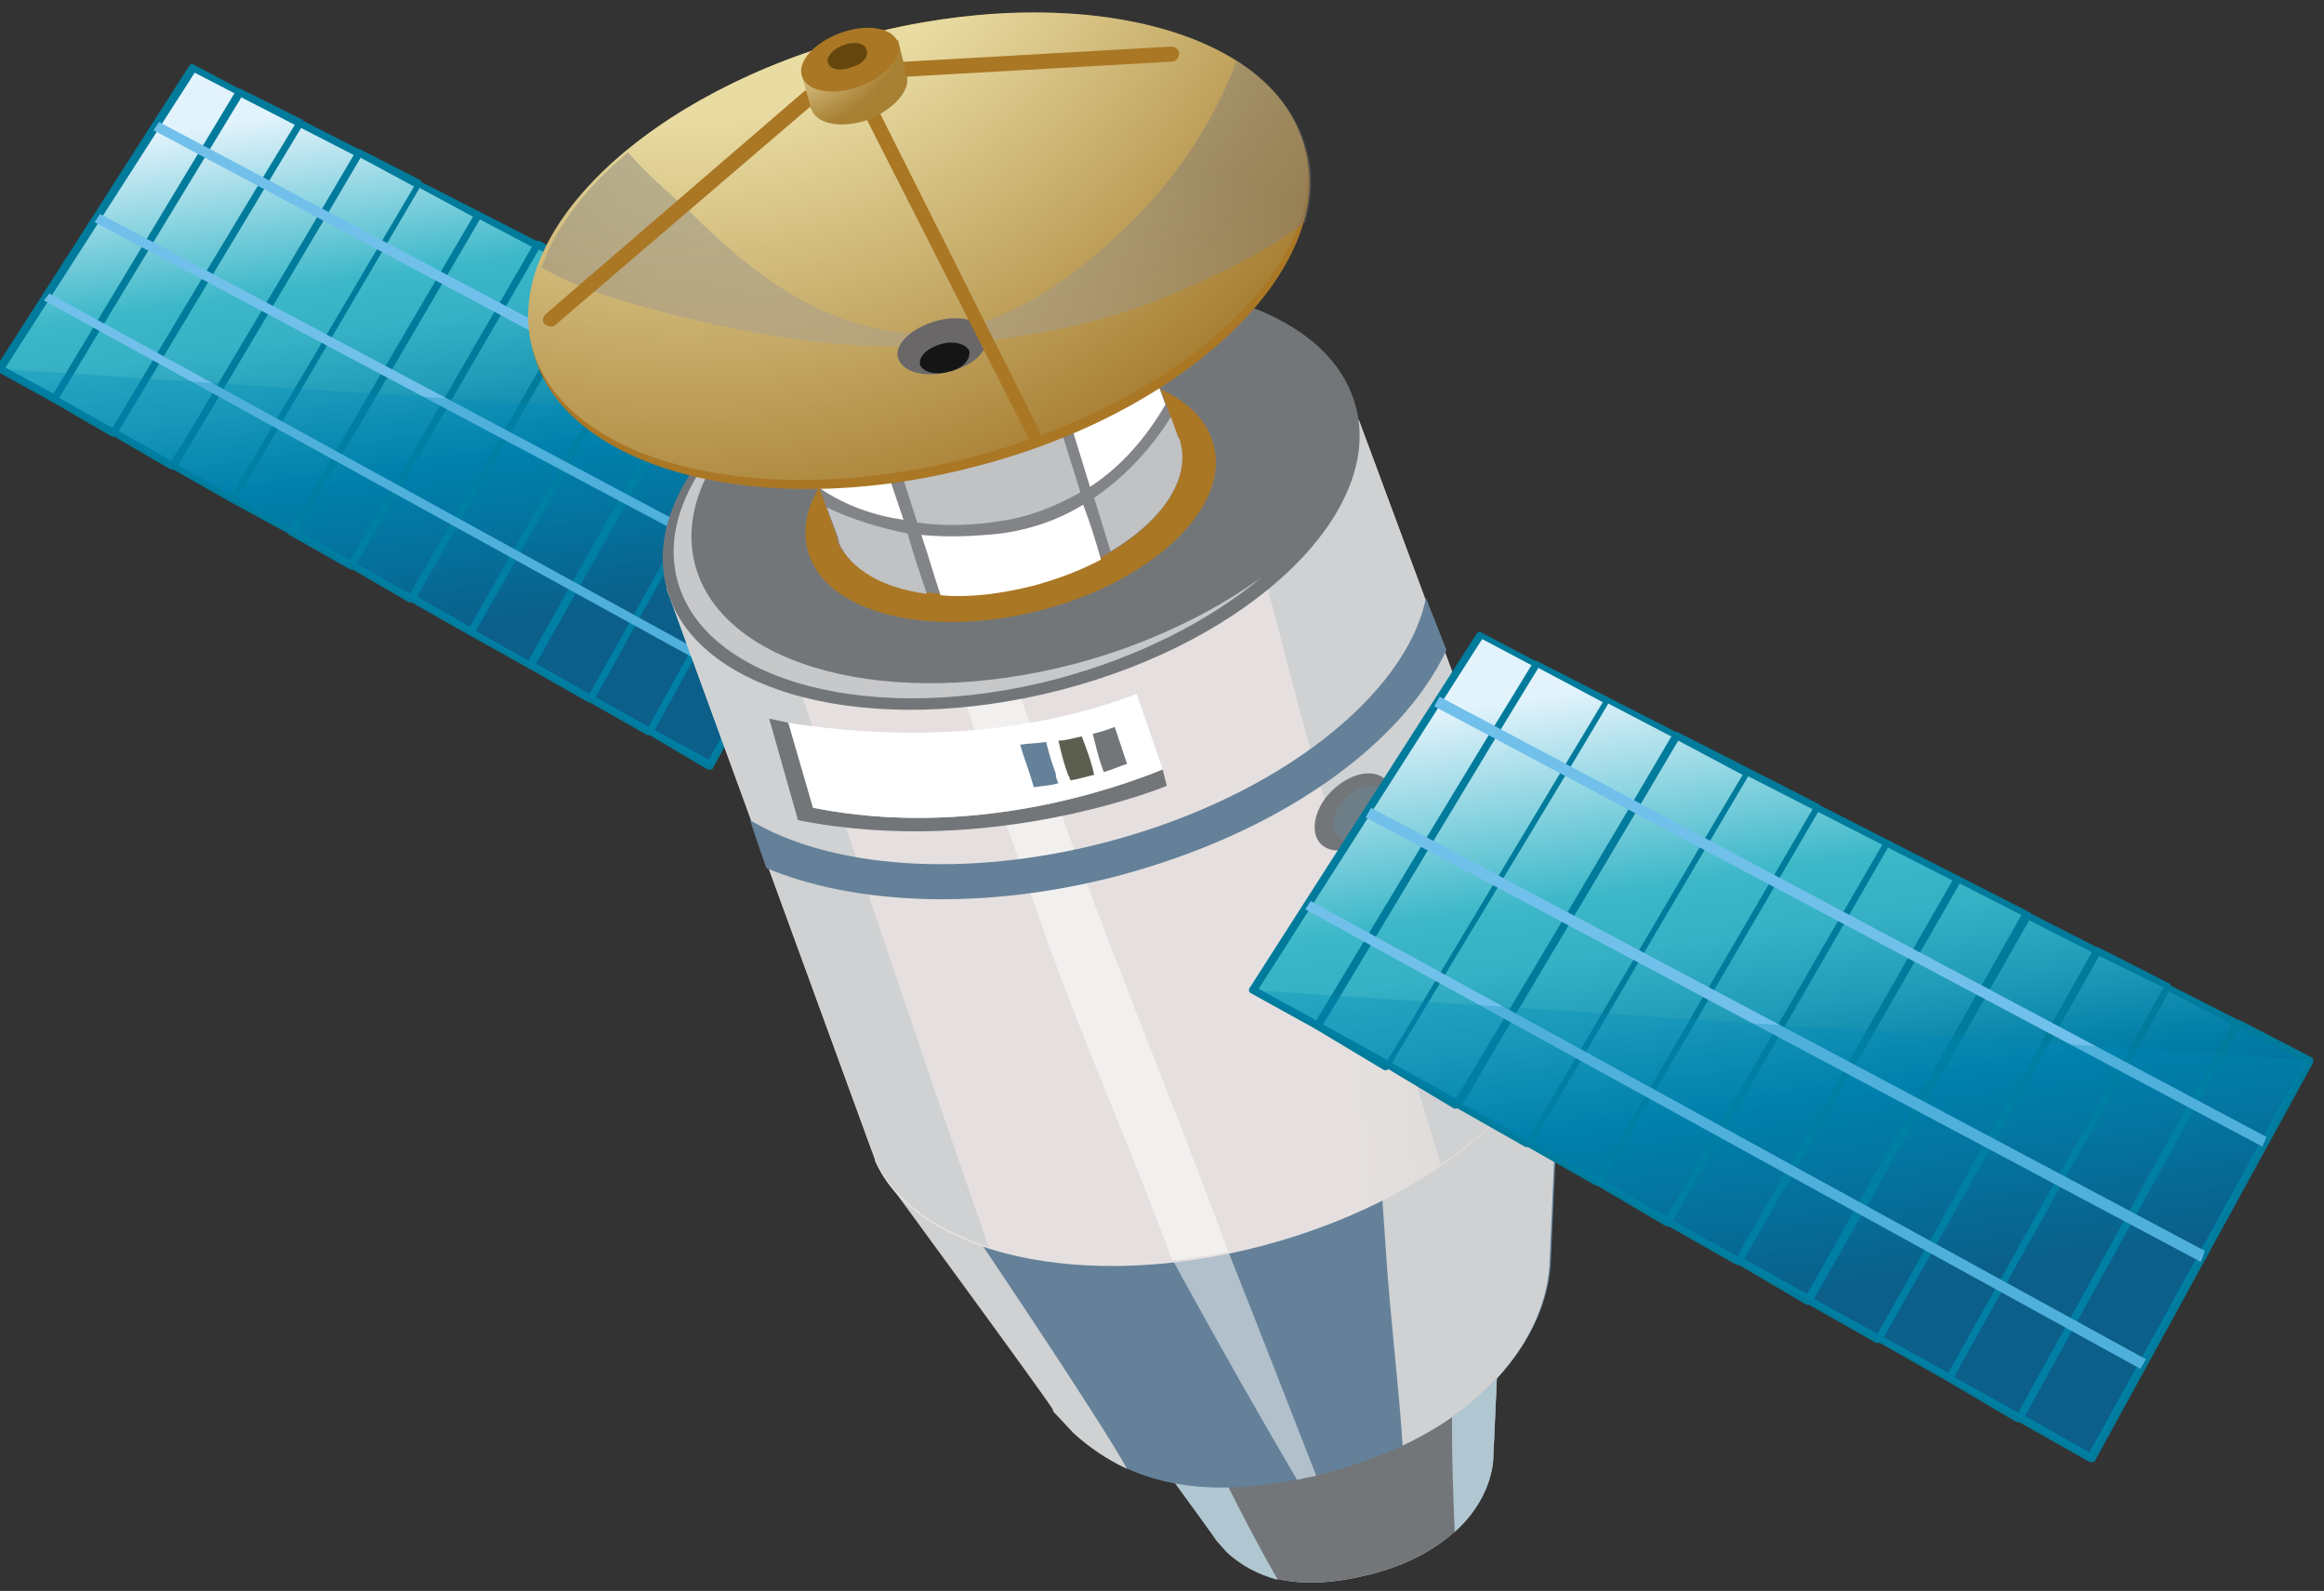 <?xml version="1.0" encoding="utf-8"?>
<!-- Generator: Adobe Illustrator 27.9.0, SVG Export Plug-In . SVG Version: 6.00 Build 0)  -->
<svg version="1.1" id="Laag_1" xmlns="http://www.w3.org/2000/svg" xmlns:xlink="http://www.w3.org/1999/xlink" x="0px" y="0px"
	 viewBox="0 0 169.5 116" style="enable-background:new 0 0 169.5 116;" xml:space="preserve">
<rect x="0" y="0" width="169.5" height="116" fill="#333333" stroke="none"/>
<style type="text/css">
	.st0{fill:url(#SVGID_1_);}
	.st1{fill:#007B9C;}
	.st2{fill:url(#SVGID_00000121995065390932414920000018205476147550155429_);}
	.st3{fill:url(#SVGID_00000056416922599331061250000010683065660622430143_);}
	.st4{fill:url(#SVGID_00000062167090950698809080000017327961769115466414_);}
	.st5{fill:url(#SVGID_00000137090075040803104220000012381478968784001719_);}
	.st6{fill:url(#SVGID_00000016077509612668282610000006972162247348108940_);}
	.st7{fill:url(#SVGID_00000115472746791182072360000011817897213425304723_);}
	.st8{fill:url(#SVGID_00000034795089990779803310000006975958192466469298_);}
	.st9{fill:url(#SVGID_00000075153559747510021030000007993719834293522566_);}
	.st10{fill:url(#SVGID_00000090985369701930609750000010238604501576412071_);}
	.st11{fill:url(#SVGID_00000144339118897687577920000008596813921469794700_);}
	.st12{fill:url(#SVGID_00000075154711050722623010000015283907166279245725_);}
	.st13{fill:#71C0EB;}
	.st14{opacity:0.3;}
	.st15{fill:#008BB8;}
	.st16{fill:url(#SVGID_00000150806250712013037900000013819989719762836118_);}
	.st17{fill:#737679;}
	.st18{opacity:0.5;}
	.st19{fill:#B0C7D2;}
	.st20{fill:#648199;}
	.st21{fill:#CFD1D2;}
	.st22{fill:#FFFFFF;}
	.st23{fill:url(#SVGID_00000163061822931867346980000010337532874841059714_);}
	.st24{opacity:0.6;}
	.st25{fill:#AA7725;}
	.st26{fill:#828487;}
	.st27{fill:#C0C2C4;}
	.st28{fill:url(#SVGID_00000114042641607578948600000007462070473674641073_);}
	.st29{opacity:0.4;fill:url(#SVGID_00000075882273345116702010000006722399201442455986_);enable-background:new    ;}
	.st30{fill:#696768;}
	.st31{fill:#151515;}
	.st32{fill:#5C5E4F;}
	.st33{fill:url(#SVGID_00000166666202112037833090000008962204165463632521_);}
	.st34{fill:#65470D;}
	.st35{fill:#6E7E86;}
	.st36{fill:url(#SVGID_00000034775209251201444750000010864265422107977608_);}
	.st37{fill:url(#SVGID_00000096046490793526580140000016792698636978631327_);}
	.st38{fill:url(#SVGID_00000156587709877823392330000007794845696006368442_);}
	.st39{fill:url(#SVGID_00000158749191013832121900000016921506440715731386_);}
	.st40{fill:url(#SVGID_00000153680572916568543750000004728048696517138823_);}
	.st41{fill:url(#SVGID_00000152256598065981745760000012108783201603868604_);}
	.st42{fill:url(#SVGID_00000048459566269004298540000001426877285326323623_);}
	.st43{fill:url(#SVGID_00000002384105734787909750000006695546157972525187_);}
	.st44{fill:url(#SVGID_00000031923898791867932600000016048527793487257486_);}
	.st45{fill:url(#SVGID_00000088843655184894160560000010077034215441212556_);}
	.st46{fill:url(#SVGID_00000149367891088380880860000017419794353264913581_);}
	.st47{fill:url(#SVGID_00000137815778358414199370000000013254475158949762_);}
</style>
<g>
	
		<linearGradient id="SVGID_1_" gradientUnits="userSpaceOnUse" x1="-191.821" y1="255.044" x2="-185.269" y2="210.251" gradientTransform="matrix(1 0 0 -1 219.01 262.4)">
		<stop  offset="0" style="stop-color:#E3F3FC"/>
		<stop  offset="0.28" style="stop-color:#3DB8C9"/>
		<stop  offset="0.36" style="stop-color:#36B1C5"/>
		<stop  offset="0.46" style="stop-color:#239EBA"/>
		<stop  offset="0.58" style="stop-color:#0480A9"/>
		<stop  offset="0.6" style="stop-color:#007CA7"/>
		<stop  offset="0.73" style="stop-color:#066690"/>
		<stop  offset="0.87" style="stop-color:#0F4D75"/>
	</linearGradient>
	<path class="st0" d="M34.9,15.6c-3,5.1-9.8,16.8-13.5,23.2l4.3,2.4c3.7-6.4,10.6-18.3,13.5-23.4L34.9,15.6z"/>
	<path class="st1" d="M21.1,39c0,0-0.1-0.1-0.1-0.1c0-0.1,0-0.1,0-0.2l13.5-23.2c0.1-0.1,0.2-0.2,0.4-0.1l4.3,2.2
		c0.1,0,0.1,0.1,0.1,0.2s0,0.1,0,0.2L25.9,41.4c-0.1,0.1-0.2,0.2-0.4,0.1L21.1,39C21.2,39,21.2,39,21.1,39L21.1,39z M35,16
		L21.7,38.7l3.9,2.2L38.8,18L35,16L35,16z"/>
	
		<linearGradient id="SVGID_00000004547518608246499260000013995518744634259115_" gradientUnits="userSpaceOnUse" x1="-195.745" y1="254.481" x2="-189.186" y2="209.681" gradientTransform="matrix(1 0 0 -1 219.01 262.4)">
		<stop  offset="0" style="stop-color:#E3F3FC"/>
		<stop  offset="0.28" style="stop-color:#3DB8C9"/>
		<stop  offset="0.36" style="stop-color:#36B1C5"/>
		<stop  offset="0.46" style="stop-color:#239EBA"/>
		<stop  offset="0.58" style="stop-color:#0480A9"/>
		<stop  offset="0.6" style="stop-color:#007CA7"/>
		<stop  offset="0.73" style="stop-color:#066690"/>
		<stop  offset="0.87" style="stop-color:#0F4D75"/>
	</linearGradient>
	<path style="fill:url(#SVGID_00000004547518608246499260000013995518744634259115_);" d="M30.5,13.4c-3,5.1-9.8,16.6-13.5,23
		l4.3,2.4c3.7-6.4,10.6-18.1,13.5-23.2L30.5,13.4z"/>
	<path class="st1" d="M16.8,36.6c0,0-0.1-0.1-0.1-0.1c0-0.1,0-0.1,0-0.2l13.5-23c0.1-0.1,0.2-0.2,0.4-0.1l4.3,2.2
		c0.1,0,0.1,0.1,0.1,0.2c0,0.1,0,0.1,0,0.2L21.6,38.9c-0.1,0.1-0.2,0.2-0.4,0.1L16.8,36.6C16.9,36.6,16.8,36.6,16.8,36.6L16.8,36.6z
		 M30.6,13.7L17.3,36.3l3.9,2.2l13.3-22.7L30.6,13.7L30.6,13.7z"/>
	
		<linearGradient id="SVGID_00000000910579523633200160000012321015483241340598_" gradientUnits="userSpaceOnUse" x1="-199.66" y1="253.906" x2="-193.101" y2="209.106" gradientTransform="matrix(1 0 0 -1 219.01 262.4)">
		<stop  offset="0" style="stop-color:#E3F3FC"/>
		<stop  offset="0.28" style="stop-color:#3DB8C9"/>
		<stop  offset="0.36" style="stop-color:#36B1C5"/>
		<stop  offset="0.46" style="stop-color:#239EBA"/>
		<stop  offset="0.58" style="stop-color:#0480A9"/>
		<stop  offset="0.6" style="stop-color:#007CA7"/>
		<stop  offset="0.73" style="stop-color:#066690"/>
		<stop  offset="0.87" style="stop-color:#0F4D75"/>
	</linearGradient>
	<path style="fill:url(#SVGID_00000000910579523633200160000012321015483241340598_);" d="M26.2,11.2c-3,5.1-9.8,16.5-13.5,22.8
		l4.3,2.4c3.7-6.3,10.5-17.9,13.5-23L26.2,11.2z"/>
	<path class="st1" d="M12.4,34.1c0,0-0.1-0.1-0.1-0.1c0-0.1,0-0.1,0-0.2l1-1.6C17.2,25.7,23.2,15.7,26,11c0.1-0.1,0.2-0.2,0.3-0.1
		l4.3,2.2c0.1,0,0.1,0.1,0.1,0.2c0,0.1,0,0.1,0,0.2l-13.5,23c-0.1,0.1-0.2,0.2-0.4,0.1L12.4,34.1C12.5,34.2,12.5,34.2,12.4,34.1
		L12.4,34.1z M26.3,11.5c-2.8,4.8-8.6,14.5-12.4,20.9L13,33.9l3.9,2.2l13.3-22.5L26.3,11.5L26.3,11.5z"/>
	
		<linearGradient id="SVGID_00000131351476641664716300000014744818706468111500_" gradientUnits="userSpaceOnUse" x1="-203.573" y1="253.337" x2="-197.021" y2="208.53" gradientTransform="matrix(1 0 0 -1 219.01 262.4)">
		<stop  offset="0" style="stop-color:#E3F3FC"/>
		<stop  offset="0.28" style="stop-color:#3DB8C9"/>
		<stop  offset="0.36" style="stop-color:#36B1C5"/>
		<stop  offset="0.46" style="stop-color:#239EBA"/>
		<stop  offset="0.58" style="stop-color:#0480A9"/>
		<stop  offset="0.6" style="stop-color:#007CA7"/>
		<stop  offset="0.73" style="stop-color:#066690"/>
		<stop  offset="0.87" style="stop-color:#0F4D75"/>
	</linearGradient>
	<path style="fill:url(#SVGID_00000131351476641664716300000014744818706468111500_);" d="M21.8,9C18.8,14.1,12,25.3,8.3,31.5
		l4.3,2.4c3.7-6.3,10.5-17.7,13.5-22.8L21.8,9z"/>
	<path class="st1" d="M8.1,31.7c0,0-0.1-0.1-0.1-0.1c0-0.1,0-0.1,0-0.2c3.7-6.2,10.5-17.5,13.6-22.6c0.1-0.1,0.2-0.2,0.3-0.1
		l4.3,2.2c0.1,0,0.1,0.1,0.1,0.2c0,0.1,0,0.1,0,0.2C23.6,16,17.7,26,13.8,32.4l-1,1.7c-0.1,0.1-0.2,0.2-0.4,0.1L8.1,31.7
		C8.2,31.8,8.1,31.7,8.1,31.7L8.1,31.7z M21.9,9.3c-3.1,5.1-9.6,15.9-13.3,22.1l3.9,2.2l0.9-1.4c3.8-6.4,9.6-16.1,12.4-20.9
		L21.9,9.3z"/>
	
		<linearGradient id="SVGID_00000161592883538287671320000015349069958594235583_" gradientUnits="userSpaceOnUse" x1="-207.494" y1="252.76" x2="-200.942" y2="207.967" gradientTransform="matrix(1 0 0 -1 219.01 262.4)">
		<stop  offset="0" style="stop-color:#E3F3FC"/>
		<stop  offset="0.28" style="stop-color:#3DB8C9"/>
		<stop  offset="0.36" style="stop-color:#36B1C5"/>
		<stop  offset="0.46" style="stop-color:#239EBA"/>
		<stop  offset="0.58" style="stop-color:#0480A9"/>
		<stop  offset="0.6" style="stop-color:#007CA7"/>
		<stop  offset="0.73" style="stop-color:#066690"/>
		<stop  offset="0.87" style="stop-color:#0F4D75"/>
	</linearGradient>
	<path style="fill:url(#SVGID_00000161592883538287671320000015349069958594235583_);" d="M17.5,6.7c-3.1,5.1-9.8,16.2-13.6,22.4
		l4.3,2.4C12,25.3,18.8,14,21.8,9L17.5,6.7L17.5,6.7z"/>
	<path class="st1" d="M3.8,29.3c0,0-0.1-0.1-0.1-0.1c0-0.1,0-0.1,0-0.2L17.3,6.6c0.1-0.1,0.2-0.2,0.3-0.1L22,8.7
		c0.1,0,0.1,0.1,0.1,0.2c0,0.1,0,0.1,0,0.2C19,14.2,12.3,25.4,8.5,31.7c-0.1,0.1-0.2,0.2-0.4,0.1L3.8,29.3
		C3.8,29.3,3.8,29.3,3.8,29.3L3.8,29.3z M17.6,7.1L4.3,29l3.9,2.2c3.7-6.2,10.2-17,13.3-22.1L17.6,7.1L17.6,7.1z"/>
	
		<linearGradient id="SVGID_00000107586801969291178170000002595381102019349141_" gradientUnits="userSpaceOnUse" x1="-211.208" y1="252.213" x2="-204.656" y2="207.42" gradientTransform="matrix(1 0 0 -1 219.01 262.4)">
		<stop  offset="0" style="stop-color:#E3F3FC"/>
		<stop  offset="0.28" style="stop-color:#3DB8C9"/>
		<stop  offset="0.36" style="stop-color:#36B1C5"/>
		<stop  offset="0.46" style="stop-color:#239EBA"/>
		<stop  offset="0.58" style="stop-color:#0480A9"/>
		<stop  offset="0.6" style="stop-color:#007CA7"/>
		<stop  offset="0.73" style="stop-color:#066690"/>
		<stop  offset="0.87" style="stop-color:#0F4D75"/>
	</linearGradient>
	<path style="fill:url(#SVGID_00000107586801969291178170000002595381102019349141_);" d="M14.1,5L0,26.9L4,29.1
		c3.8-6.2,10.5-17.3,13.6-22.4L14.1,5L14.1,5z"/>
	<path class="st1" d="M-0.2,27.1c0,0-0.1-0.1-0.1-0.1c0-0.1,0-0.1,0-0.2L13.8,4.8c0.1-0.1,0.2-0.2,0.3-0.1l3.4,1.8
		c0.1,0,0.1,0.1,0.1,0.2c0,0.1,0,0.1,0,0.2L4.2,29.2c-0.1,0.1-0.2,0.2-0.4,0.1L-0.2,27.1C-0.1,27.2-0.1,27.1-0.2,27.1L-0.2,27.1z
		 M14.2,5.3L0.4,26.8l3.5,1.9L17.1,6.8L14.2,5.3L14.2,5.3z"/>
	
		<linearGradient id="SVGID_00000091706484688067241920000012994059650135264388_" gradientUnits="userSpaceOnUse" x1="-183.991" y1="256.195" x2="-177.439" y2="211.402" gradientTransform="matrix(1 0 0 -1 219.01 262.4)">
		<stop  offset="0" style="stop-color:#E3F3FC"/>
		<stop  offset="0.28" style="stop-color:#3DB8C9"/>
		<stop  offset="0.36" style="stop-color:#36B1C5"/>
		<stop  offset="0.46" style="stop-color:#239EBA"/>
		<stop  offset="0.58" style="stop-color:#0480A9"/>
		<stop  offset="0.6" style="stop-color:#007CA7"/>
		<stop  offset="0.73" style="stop-color:#066690"/>
		<stop  offset="0.87" style="stop-color:#0F4D75"/>
	</linearGradient>
	<path style="fill:url(#SVGID_00000091706484688067241920000012994059650135264388_);" d="M43.5,20.1c-2.9,5-9.8,17.1-13.5,23.6
		l4.3,2.4c3.7-6.5,10.7-18.8,13.5-23.8L43.5,20.1z"/>
	<path class="st1" d="M29.8,43.8c0,0-0.1-0.1-0.1-0.1c0-0.1,0-0.1,0-0.2l13.5-23.6c0.1-0.1,0.2-0.2,0.4-0.1L48,22
		c0.1,0,0.1,0.1,0.1,0.2c0,0.1,0,0.1,0,0.2L34.6,46.2c-0.1,0.1-0.2,0.2-0.4,0.1L29.8,43.8C29.9,43.9,29.9,43.8,29.8,43.8L29.8,43.8z
		 M43.6,20.4L30.4,43.5l3.9,2.2l13.2-23.3L43.6,20.4z"/>
	
		<linearGradient id="SVGID_00000005254802158830888750000017163846015475433386_" gradientUnits="userSpaceOnUse" x1="-187.906" y1="255.62" x2="-181.354" y2="210.827" gradientTransform="matrix(1 0 0 -1 219.01 262.4)">
		<stop  offset="0" style="stop-color:#E3F3FC"/>
		<stop  offset="0.28" style="stop-color:#3DB8C9"/>
		<stop  offset="0.36" style="stop-color:#36B1C5"/>
		<stop  offset="0.46" style="stop-color:#239EBA"/>
		<stop  offset="0.58" style="stop-color:#0480A9"/>
		<stop  offset="0.6" style="stop-color:#007CA7"/>
		<stop  offset="0.73" style="stop-color:#066690"/>
		<stop  offset="0.87" style="stop-color:#0F4D75"/>
	</linearGradient>
	<path style="fill:url(#SVGID_00000005254802158830888750000017163846015475433386_);" d="M39.2,17.9c-2.9,5.1-9.8,16.9-13.5,23.4
		l4.3,2.4c3.7-6.5,10.6-18.5,13.5-23.6L39.2,17.9z"/>
	<path class="st1" d="M25.5,41.4c0,0-0.1-0.1-0.1-0.1c0-0.1,0-0.1,0-0.2L39,17.7c0.1-0.1,0.2-0.2,0.4-0.1l4.3,2.2
		c0.1,0,0.1,0.1,0.1,0.2c0,0.1,0,0.1,0,0.2L30.2,43.8c-0.1,0.1-0.2,0.2-0.4,0.1L25.5,41.4C25.5,41.5,25.5,41.4,25.5,41.4L25.5,41.4z
		 M39.3,18.2L26,41.1l3.9,2.2l13.3-23.1L39.3,18.2z"/>
	
		<linearGradient id="SVGID_00000037651048332194896790000017451317103008736956_" gradientUnits="userSpaceOnUse" x1="-168.292" y1="258.492" x2="-161.74" y2="213.699" gradientTransform="matrix(1 0 0 -1 219.01 262.4)">
		<stop  offset="0" style="stop-color:#E3F3FC"/>
		<stop  offset="0.28" style="stop-color:#3DB8C9"/>
		<stop  offset="0.36" style="stop-color:#36B1C5"/>
		<stop  offset="0.46" style="stop-color:#239EBA"/>
		<stop  offset="0.58" style="stop-color:#0480A9"/>
		<stop  offset="0.6" style="stop-color:#007CA7"/>
		<stop  offset="0.73" style="stop-color:#066690"/>
		<stop  offset="0.87" style="stop-color:#0F4D75"/>
	</linearGradient>
	<path style="fill:url(#SVGID_00000037651048332194896790000017451317103008736956_);" d="M51.8,55.8l13.5-24.6L60.9,29L47.4,53.3
		L51.8,55.8z"/>
	<path class="st1" d="M47.2,53.5c-0.1-0.1-0.1-0.2-0.1-0.3l13.5-24.4c0.1-0.1,0.2-0.2,0.4-0.1l4.4,2.3c0.1,0,0.1,0.1,0.1,0.2
		c0,0.1,0,0.1,0,0.2L52,56c0,0.1-0.1,0.1-0.2,0.1c-0.1,0-0.1,0-0.2,0L47.2,53.5C47.2,53.6,47.2,53.6,47.2,53.5L47.2,53.5z M61,29.3
		L47.7,53.2l4,2.2l13.2-24.1L61,29.3z"/>
	
		<linearGradient id="SVGID_00000160875390644876350620000012521665499444251323_" gradientUnits="userSpaceOnUse" x1="-172.244" y1="257.916" x2="-165.699" y2="213.116" gradientTransform="matrix(1 0 0 -1 219.01 262.4)">
		<stop  offset="0" style="stop-color:#E3F3FC"/>
		<stop  offset="0.28" style="stop-color:#3DB8C9"/>
		<stop  offset="0.36" style="stop-color:#36B1C5"/>
		<stop  offset="0.46" style="stop-color:#239EBA"/>
		<stop  offset="0.58" style="stop-color:#0480A9"/>
		<stop  offset="0.6" style="stop-color:#007CA7"/>
		<stop  offset="0.73" style="stop-color:#066690"/>
		<stop  offset="0.87" style="stop-color:#0F4D75"/>
	</linearGradient>
	<path style="fill:url(#SVGID_00000160875390644876350620000012521665499444251323_);" d="M60.9,29l-4.3-2.2
		c-2.8,5-9.8,17.5-13.5,24.2l4.3,2.4L60.9,29z"/>
	<path class="st1" d="M42.8,51.1c-0.1-0.1-0.1-0.2-0.1-0.3l13.5-24.2c0.1-0.1,0.2-0.2,0.4-0.1l4.3,2.2c0.1,0,0.1,0.1,0.1,0.2
		c0,0.1,0,0.1,0,0.2L47.6,53.5c0,0.1-0.1,0.1-0.2,0.1c-0.1,0-0.1,0-0.2,0L42.8,51.1C42.9,51.2,42.9,51.1,42.8,51.1L42.8,51.1z
		 M56.6,27.1L43.4,50.8l3.9,2.2l13.2-23.9L56.6,27.1z"/>
	
		<linearGradient id="SVGID_00000025433072828023301430000006164281290641671066_" gradientUnits="userSpaceOnUse" x1="-180.083" y1="256.763" x2="-173.531" y2="211.97" gradientTransform="matrix(1 0 0 -1 219.01 262.4)">
		<stop  offset="0" style="stop-color:#E3F3FC"/>
		<stop  offset="0.28" style="stop-color:#3DB8C9"/>
		<stop  offset="0.36" style="stop-color:#36B1C5"/>
		<stop  offset="0.46" style="stop-color:#239EBA"/>
		<stop  offset="0.58" style="stop-color:#0480A9"/>
		<stop  offset="0.6" style="stop-color:#007CA7"/>
		<stop  offset="0.73" style="stop-color:#066690"/>
		<stop  offset="0.87" style="stop-color:#0F4D75"/>
	</linearGradient>
	<path style="fill:url(#SVGID_00000025433072828023301430000006164281290641671066_);" d="M47.9,22.3c-2.9,5-9.8,17.2-13.5,23.8
		l4.3,2.4c3.7-6.6,10.7-19,13.5-24L47.9,22.3z"/>
	<path class="st1" d="M34.2,46.3c0,0-0.1-0.1-0.1-0.1c0-0.1,0-0.1,0-0.2l13.5-23.8C47.7,22,47.9,22,48,22l4.3,2.2
		c0.1,0,0.1,0.1,0.1,0.2c0,0.1,0,0.1,0,0.2l-13.5,24c-0.1,0.1-0.2,0.2-0.4,0.1L34.2,46.3C34.2,46.3,34.2,46.3,34.2,46.3L34.2,46.3z
		 M48,22.6L34.7,46l3.9,2.2l13.2-23.5L48,22.6L48,22.6z"/>
	
		<linearGradient id="SVGID_00000026881737992708486460000003623834075785693586_" gradientUnits="userSpaceOnUse" x1="-176.171" y1="257.339" x2="-169.619" y2="212.546" gradientTransform="matrix(1 0 0 -1 219.01 262.4)">
		<stop  offset="0" style="stop-color:#E3F3FC"/>
		<stop  offset="0.28" style="stop-color:#3DB8C9"/>
		<stop  offset="0.36" style="stop-color:#36B1C5"/>
		<stop  offset="0.46" style="stop-color:#239EBA"/>
		<stop  offset="0.58" style="stop-color:#0480A9"/>
		<stop  offset="0.6" style="stop-color:#007CA7"/>
		<stop  offset="0.73" style="stop-color:#066690"/>
		<stop  offset="0.87" style="stop-color:#0F4D75"/>
	</linearGradient>
	<path style="fill:url(#SVGID_00000026881737992708486460000003623834075785693586_);" d="M52.2,24.5c-2.8,5-9.8,17.4-13.5,24
		l4.3,2.4c3.7-6.6,10.7-19.2,13.5-24.2L52.2,24.5L52.2,24.5z"/>
	<path class="st1" d="M38.5,48.7c0,0-0.1-0.1-0.1-0.1c0-0.1,0-0.1,0-0.2l13.5-24c0.1-0.1,0.2-0.2,0.4-0.1l4.3,2.2
		c0.1,0,0.1,0.1,0.1,0.2c0,0.1,0,0.1,0,0.2L43.3,51.1c0,0.1-0.1,0.1-0.2,0.1c-0.1,0-0.1,0-0.2,0L38.5,48.7
		C38.6,48.7,38.5,48.7,38.5,48.7L38.5,48.7z M52.3,24.9L39.1,48.4l3.9,2.2l13.2-23.7L52.3,24.9L52.3,24.9z"/>
	<g>
		<path class="st13" d="M3.6,21.4l-0.4,0.5l51.6,28.4l0.3-0.6L3.6,21.4z"/>
		<path class="st13" d="M58.8,43L7.3,15.6l-0.4,0.6l51.6,27.4L58.8,43z"/>
		<path class="st13" d="M62.7,36L11.6,8.9l-0.4,0.6l51.1,27.2L62.7,36z"/>
	</g>
	<g class="st14">
		<path class="st15" d="M65.3,31.2L51.8,55.8L0,26.9L65.3,31.2z"/>
	</g>
	
		<linearGradient id="SVGID_00000014609554480116258780000003850401998486041528_" gradientUnits="userSpaceOnUse" x1="-150.769" y1="156.411" x2="-75.516" y2="162.153" gradientTransform="matrix(1 0 0 -1 219.01 262.4)">
		<stop  offset="0.46" style="stop-color:#E5E0DF"/>
		<stop  offset="1" style="stop-color:#8CA99C"/>
	</linearGradient>
	<path style="fill:url(#SVGID_00000014609554480116258780000003850401998486041528_);" d="M108.9,106.5c0-0.1,0.5-11.1,0.5-11.1
		l-7.1-3.6l-20.5,11c0,0,6.9,9.4,6.9,9.5l0,0l0.8,0.9c2.1,1.9,5.2,2.9,10.4,1.6C105.5,113.4,108.6,109.9,108.9,106.5z"/>
	<path class="st17" d="M108.9,106.5c0-0.1,0.5-11.1,0.5-11.1l-7.1-3.6l-20.5,11c0,0,6.9,9.4,6.9,9.5l0,0l0.8,0.9
		c2.1,1.9,5.2,2.9,10.4,1.6C105.5,113.4,108.6,109.9,108.9,106.5z"/>
	<g class="st18">
		<path class="st17" d="M94.9,110.9c5.3-0.9,10.4-2.7,14.1-6.6c0.1-3.3,0.4-8.9,0.4-8.9l-7.1-3.6l-20.5,11c0,0,3.2,4.4,5.3,7.2
			C89.4,110.7,92.5,111.3,94.9,110.9L94.9,110.9z"/>
	</g>
	<g>
		<path class="st19" d="M105.9,104.1c0,2.5,0.1,5.1,0.2,7.6c1.7-1.5,2.6-3.4,2.8-5.1c0-0.1,0.5-11.1,0.5-11.1l-3.5-1.8
			C106,97.1,105.9,100.6,105.9,104.1z"/>
	</g>
	<g>
		<path class="st19" d="M85.8,100.7l-4,2.1c0,0,6.9,9.4,6.9,9.5l0,0l0.8,0.9c1,0.9,2.2,1.6,3.7,2C90.5,110.5,88.2,105.6,85.8,100.7z
			"/>
	</g>
	<path class="st20" d="M113.1,92.3c0-0.2,0.9-20,0.9-20l-12.7-6.5L64.5,85.7c0,0,12.4,16.9,12.4,17.1l0,0.1l1.5,1.6
		c3.7,3.5,9.3,5.3,18.7,2.8C107,104.6,112.6,98.4,113.1,92.3L113.1,92.3z"/>
	<g>
		<path class="st21" d="M100.1,78.4c0.4,4.4,0.7,8.7,1,13.1c0.3,4.6,0.9,9.3,1.2,13.9c6.6-3.1,10.3-8.1,10.7-13c0-0.2,0.9-20,0.9-20
			l-12.7-6.5l-1.6,0.8C99.3,70.6,99.8,74.5,100.1,78.4L100.1,78.4z"/>
	</g>
	<g class="st18">
		<path class="st22" d="M89.6,91.3c-1.4-3.6-2.2-6.2-3.7-9.7c-0.9-2-1.8-4-2.4-6.1l-5.2,2.8c5.2,10,10.6,19.9,16.3,29.6
			c0.4-0.1,0.9-0.2,1.4-0.3C94,102.5,91.6,96.3,89.6,91.3z"/>
	</g>
	<g>
		<path class="st21" d="M70.3,88.8c-1.1-1.7-5.9-3.1-5.9-3.1s12.4,16.9,12.4,17.1l0,0.1l1.5,1.6c1.1,1,2.4,1.9,3.9,2.6
			C80.4,103.8,72.2,91.6,70.3,88.8L70.3,88.8z"/>
	</g>
	
		<linearGradient id="SVGID_00000117636344937206515270000014522004451399615663_" gradientUnits="userSpaceOnUse" x1="-199.551" y1="195.552" x2="-30.772" y2="208.443" gradientTransform="matrix(1 0 0 -1 219.01 262.4)">
		<stop  offset="0.46" style="stop-color:#E5E0DF"/>
		<stop  offset="1" style="stop-color:#8CA99C"/>
	</linearGradient>
	<path style="fill:url(#SVGID_00000117636344937206515270000014522004451399615663_);" d="M113.7,70.1c-0.1-0.3-0.2-0.6-0.3-1
		L99.1,30.6l-1.1,2L48.6,42.9l14.9,40.8c0.1,0.3,0.2,0.5,0.3,0.8l0,0.1c3,6.9,15.3,9.7,28.4,6.2C106.1,87.1,115.7,77.8,113.7,70.1
		L113.7,70.1z"/>
	<g>
		<path class="st21" d="M90.1,34.2c2.6,9,4.6,18.1,7.4,27c2.5,7.9,5.2,15.7,7.6,23.7c6.3-4.3,9.8-9.9,8.5-14.9
			c-0.1-0.3-0.2-0.6-0.3-1L99.1,30.6l-1.1,2L90.1,34.2L90.1,34.2z"/>
	</g>
	<g>
		<path class="st21" d="M55.4,41.4l-6.8,1.4l14.9,40.8c0.1,0.3,0.2,0.5,0.3,0.8l0,0.1c1.3,2.9,4.3,5.1,8.3,6.4
			C66.4,74.5,60.9,58,55.4,41.4z"/>
	</g>
	<g class="st18">
		<path class="st22" d="M70.8,38.2L67,39c2.3,9.7,5.7,19.1,9,28.5c2.9,8.3,6.5,16.2,9.5,24.4c1.3-0.1,2.7-0.4,4.1-0.6
			C83.1,73.7,75.4,56.5,70.8,38.2z"/>
	</g>
	<path class="st20" d="M105.5,47.4c-0.5-1.3-1-2.5-1.5-3.8c-1.4,7-10.7,14.5-23.3,17.8c-10.3,2.7-20.2,1.9-26-1.6
		c0.4,1.2,0.8,2.4,1.2,3.5c6.5,2.7,15.8,3.1,25.5,0.6C93.2,60.8,102.2,54.4,105.5,47.4z"/>
	<path class="st17" d="M77.4,50.3c-13.9,3.6-26.8,0.3-28.8-7.5c-2-7.8,7.6-17,21.5-20.6c13.9-3.6,26.8-0.3,28.8,7.5
		C100.9,37.4,91.3,46.7,77.4,50.3z"/>
	<g class="st24">
		<path class="st22" d="M78.4,48.4c-13.3,3.5-25.7,0.3-27.7-7.2c-1.1-4.1,1.2-8.6,5.7-12.4c-5.3,4-8.2,9-7,13.5
			c2,7.5,14.4,10.7,27.7,7.2c6-1.6,11.2-4.3,14.9-7.4C88.4,44.7,83.7,47,78.4,48.4L78.4,48.4z"/>
	</g>
	<path class="st25" d="M75.9,44.5c-8.2,2.1-15.8,0.2-17-4.4c-1.2-4.6,4.5-10,12.6-12.1c8.2-2.1,15.8-0.2,17,4.4
		C89.8,36.9,84.1,42.4,75.9,44.5z"/>
	<path class="st26" d="M86.1,32.3c0-0.2-0.1-0.3-0.2-0.5l-7.1-19.2l-0.6,1l-24.6,5.1l7.4,20.3c0,0.1,0.1,0.3,0.1,0.4l0,0.1
		c1.5,3.4,7.6,4.8,14.1,3.1C82.3,40.8,87.1,36.2,86.1,32.3L86.1,32.3z"/>
	<path class="st22" d="M78.3,31.6c0.4,1.3,0.8,2.6,1.2,3.9c2.3-1.5,4.1-3.6,5.5-6l-6.2-16.7l-0.6,1L73,14.7
		C74.5,20.4,76.5,26,78.3,31.6z"/>
	<path class="st27" d="M86.1,32.3c0-0.2-0.1-0.3-0.2-0.5l-0.5-1.4c0,0,0,0,0,0c-1.5,2.4-3.4,4.4-5.6,5.9c0.4,1.3,0.8,2.6,1.2,3.9
		C84.7,38,86.8,35,86.1,32.3L86.1,32.3z"/>
	<path class="st27" d="M66.9,38.1c2,0.3,4.1,0.2,6-0.1c2.2-0.3,4.1-1.1,5.9-2.1c-0.5-1.6-1-3.2-1.5-4.8c-1.7-5.4-3.6-10.7-5-16.2
		l-12.3,2.6c0.5,1.5,0.9,3,1.4,4.5c1,2.9,2,5.8,3,8.6C65.3,33.1,66.1,35.6,66.9,38.1L66.9,38.1z"/>
	<path class="st22" d="M79,36.8c-1.8,1.1-3.8,1.8-6,2.1c-1.9,0.2-3.9,0.3-5.8,0.1c0.5,1.5,0.9,2.9,1.4,4.4c2.1,0.2,4.4-0.1,6.8-0.7
		c1.8-0.5,3.4-1.1,4.9-1.9C79.9,39.4,79.5,38.1,79,36.8L79,36.8z"/>
	<path class="st22" d="M65.9,37.9c-0.9-2.6-1.7-5.2-2.7-7.8c-1-2.9-2-5.8-3-8.7c-0.4-1.3-0.8-2.6-1.2-3.9l-5.4,1.1l6.2,17
		C61.7,36.9,63.8,37.6,65.9,37.9L65.9,37.9z"/>
	<path class="st27" d="M60.3,37l0.8,2.1c0,0.1,0.1,0.3,0.1,0.4l0,0.1c0.9,2,3.3,3.3,6.4,3.7c-0.5-1.5-1-2.9-1.4-4.4
		C64.2,38.5,62.2,37.9,60.3,37L60.3,37z"/>
	<path class="st22" d="M68,22.5c-6.9,1.8-13.3,0.2-14.4-3.7c-1-3.9,3.8-8.5,10.7-10.3c6.9-1.8,13.3-0.2,14.4,3.7
		C79.7,16.1,74.9,20.7,68,22.5z"/>
	<path class="st25" d="M71.2,34c-15.5,4.1-30,0.3-32.3-8.3c-2.3-8.7,8.5-19,24-23.1c15.5-4.1,30-0.3,32.3,8.3S86.7,30,71.2,34z"/>
	
		<radialGradient id="SVGID_00000047771229713623397280000013864709436724406958_" cx="-581.387" cy="538.423" r="1" gradientTransform="matrix(35.921 44.75 44.75 -35.921 -3160.376 45340.25)" gradientUnits="userSpaceOnUse">
		<stop  offset="0.46" style="stop-color:#E9DCA3"/>
		<stop  offset="1" style="stop-color:#A88034"/>
	</radialGradient>
	<path style="fill:url(#SVGID_00000047771229713623397280000013864709436724406958_);" d="M71,33.3c-15.5,4.1-29.9,0.5-32.2-8
		c-2.2-8.5,8.6-18.7,24.1-22.7c15.5-4.1,29.9-0.5,32.2,8C97.3,19,86.5,29.2,71,33.3z"/>
	
		<radialGradient id="SVGID_00000091009801187096240940000013096157418928439227_" cx="-583.05" cy="537.857" r="1" gradientTransform="matrix(46.886 58.41 58.41 -46.886 -4012.935 59357.969)" gradientUnits="userSpaceOnUse">
		<stop  offset="0.46" style="stop-color:#E5E0DF"/>
		<stop  offset="1" style="stop-color:#77787B"/>
	</radialGradient>
	<path style="opacity:0.4;fill:url(#SVGID_00000091009801187096240940000013096157418928439227_);enable-background:new    ;" d="
		M48.9,22.9c5.9,1.5,12.2,2.6,18.4,2.3c6.2-0.3,12.5-1.3,18.3-3.8c3.3-1.4,6.7-3,9.6-5.2c0.5-1.8,0.6-3.6,0.1-5.3
		c-0.7-2.6-2.5-4.8-5.1-6.5c-1.6,4.3-4.2,8.3-7.5,11.6c-4.1,4.1-9.5,8.2-15.6,8.3c-6.2,0-11.7-3.9-15.9-8c-1.6-1.6-3.7-3.2-5.4-5.2
		c-3.1,2.6-5.3,5.5-6.3,8.4C42.4,21.2,45.9,22.1,48.9,22.9z"/>
	<path class="st30" d="M69.2,27.1c-1.8,0.5-3.4,0-3.7-1c-0.3-1,1-2.2,2.8-2.7c1.8-0.5,3.4,0,3.7,1C72.2,25.5,71,26.7,69.2,27.1z"/>
	<path class="st31" d="M69.2,27.1c-1,0.3-1.9,0-2.1-0.5c-0.1-0.6,0.5-1.2,1.5-1.5c1-0.3,1.9,0,2.1,0.5
		C70.8,26.2,70.2,26.9,69.2,27.1z"/>
	<path class="st25" d="M39.7,23.6c-0.2-0.2-0.1-0.5,0.1-0.7L58.6,6.7c0.2-0.2,0.6-0.2,0.8,0.1c0.2,0.2,0.2,0.6-0.1,0.8L40.5,23.7
		C40.3,23.9,39.9,23.8,39.7,23.6C39.7,23.6,39.7,23.6,39.7,23.6z"/>
	<path class="st25" d="M65.5,5.4c-0.1-0.1-0.1-0.2-0.1-0.3c0-0.3,0.2-0.6,0.6-0.6l19.4-1.1c0.3,0,0.6,0.2,0.6,0.5
		c0,0.3-0.2,0.6-0.6,0.6L66,5.6C65.8,5.6,65.6,5.5,65.5,5.4L65.5,5.4z"/>
	<path class="st25" d="M75.8,31.4L63.6,7.1c-0.2,0-0.3,0-0.5,0.1c-0.2,0.1-0.3,0.3-0.4,0.5L75,31.9c0.1,0.2,0.4,0.3,0.7,0.2
		C75.9,32,75.9,31.7,75.8,31.4L75.8,31.4z"/>
	<path class="st17" d="M84.8,56.1c-3.4,1.4-13.9,5.1-25.5,2.8l-1.8-6.2c-0.9-0.2-1.4-0.3-1.4-0.3l2.1,7.4
		c14.1,2.8,26.9-2.5,26.9-2.5L84.8,56.1z"/>
	<path class="st22" d="M84.8,56.1l-1.9-5.5c-10.8,4.1-21.6,2.7-25.4,2.1l1.8,6.2C70.9,61.2,81.3,57.5,84.8,56.1L84.8,56.1z"/>
	<g>
		<path class="st17" d="M80.4,56c0,0.1,0.1,0.2,0.1,0.3c0.7-0.2,1.3-0.5,1.7-0.6L81.3,53c-0.5,0.2-1.1,0.4-1.6,0.5
			C79.9,54.3,80.1,55.2,80.4,56L80.4,56z"/>
	</g>
	<g>
		<path class="st32" d="M77.9,56.5c0.1,0.1,0.1,0.3,0.2,0.4c0.6-0.1,1.2-0.3,1.7-0.4c-0.2-1-0.6-2-0.9-2.8c-0.6,0.1-1.1,0.3-1.7,0.3
			C77.4,54.9,77.6,55.7,77.9,56.5L77.9,56.5z"/>
	</g>
	<path class="st20" d="M75.4,57.4c0.6-0.1,1.2-0.1,1.8-0.3c-0.1-0.2-0.2-0.4-0.2-0.7c-0.3-0.8-0.5-1.5-0.7-2.3
		c-0.6,0.1-1.3,0.1-1.9,0.2C74.7,55.3,75.1,56.3,75.4,57.4z"/>
	
		<radialGradient id="SVGID_00000121276096080801852760000015814367994437514114_" cx="-548.471" cy="549.637" r="1" gradientTransform="matrix(6.383 7.952 7.952 -6.383 -813.371 7869.349)" gradientUnits="userSpaceOnUse">
		<stop  offset="0.46" style="stop-color:#E9DCA3"/>
		<stop  offset="1" style="stop-color:#A88034"/>
	</radialGradient>
	<path style="fill:url(#SVGID_00000121276096080801852760000015814367994437514114_);" d="M66.1,5.4l-0.6-2.5l-7,2.7l0.6,2.1
		c0,0.1,0,0.2,0.1,0.3c0.4,1.1,2.3,1.4,4.2,0.7C65.3,7.9,66.5,6.5,66.1,5.4L66.1,5.4z"/>
	<path class="st25" d="M62.7,6.3c-1.9,0.7-3.8,0.4-4.2-0.7c-0.4-1.1,0.9-2.5,2.8-3.2c1.9-0.7,3.8-0.4,4.2,0.7
		C65.9,4.1,64.6,5.6,62.7,6.3z"/>
	<path class="st34" d="M62.1,4.9c-0.8,0.3-1.5,0.2-1.7-0.3c-0.2-0.4,0.3-1,1.1-1.3c0.8-0.3,1.5-0.2,1.7,0.3
		C63.4,4.1,62.9,4.7,62.1,4.9z"/>
	<path class="st17" d="M100.3,60.7c-1.3,1.3-3,1.7-3.9,0.9c-0.9-0.8-0.6-2.6,0.7-3.9c1.3-1.3,3-1.7,3.9-0.9
		C101.9,57.6,101.6,59.4,100.3,60.7z"/>
	<g>
		<path class="st35" d="M100.3,60.4c-0.9,0.9-2.1,1.2-2.7,0.6c-0.6-0.6-0.4-1.8,0.5-2.8c0.9-0.9,2.1-1.2,2.7-0.6
			C101.4,58.2,101.2,59.4,100.3,60.4z"/>
	</g>
	
		<linearGradient id="SVGID_00000036210776642023285460000003396624170938470304_" gradientUnits="userSpaceOnUse" x1="-95.537" y1="213.306" x2="-87.798" y2="160.439" gradientTransform="matrix(1 0 0 -1 219.01 262.4)">
		<stop  offset="0" style="stop-color:#E3F3FC"/>
		<stop  offset="0.28" style="stop-color:#3DB8C9"/>
		<stop  offset="0.36" style="stop-color:#36B1C5"/>
		<stop  offset="0.46" style="stop-color:#239EBA"/>
		<stop  offset="0.58" style="stop-color:#0480A9"/>
		<stop  offset="0.6" style="stop-color:#007CA7"/>
		<stop  offset="0.73" style="stop-color:#066690"/>
		<stop  offset="0.87" style="stop-color:#0F4D75"/>
	</linearGradient>
	<path style="fill:url(#SVGID_00000036210776642023285460000003396624170938470304_);" d="M132.5,58.9c-3.5,6-11.6,19.8-16,27.3
		l5.1,2.9c4.4-7.6,12.5-21.6,16-27.6L132.5,58.9L132.5,58.9z"/>
	<path class="st1" d="M116.4,86.4c0,0-0.1-0.1-0.1-0.1c0-0.1,0-0.1,0-0.2l16-27.3c0.1-0.1,0.2-0.2,0.4-0.1l5.1,2.6
		c0.1,0,0.1,0.1,0.1,0.2c0,0.1,0,0.1,0,0.2l-16,27.6c-0.1,0.1-0.2,0.2-0.4,0.1L116.4,86.4C116.4,86.4,116.4,86.4,116.4,86.4
		L116.4,86.4z M132.6,59.2l-15.7,26.9l4.7,2.6l15.7-27.1L132.6,59.2z"/>
	
		<linearGradient id="SVGID_00000052818537280205772310000009202516692962436227_" gradientUnits="userSpaceOnUse" x1="-100.155" y1="212.632" x2="-92.43" y2="159.765" gradientTransform="matrix(1 0 0 -1 219.01 262.4)">
		<stop  offset="0" style="stop-color:#E3F3FC"/>
		<stop  offset="0.28" style="stop-color:#3DB8C9"/>
		<stop  offset="0.36" style="stop-color:#36B1C5"/>
		<stop  offset="0.46" style="stop-color:#239EBA"/>
		<stop  offset="0.58" style="stop-color:#0480A9"/>
		<stop  offset="0.6" style="stop-color:#007CA7"/>
		<stop  offset="0.73" style="stop-color:#066690"/>
		<stop  offset="0.87" style="stop-color:#0F4D75"/>
	</linearGradient>
	<path style="fill:url(#SVGID_00000052818537280205772310000009202516692962436227_);" d="M127.4,56.2c-3.5,6-11.6,19.6-16,27.1
		l5.1,2.9c4.4-7.6,12.5-21.4,16-27.3L127.4,56.2L127.4,56.2z"/>
	<path class="st1" d="M111.2,83.5c0,0-0.1-0.1-0.1-0.1c0-0.1,0-0.1,0-0.2c4.4-7.5,12.4-21.1,16-27.1c0.1-0.1,0.2-0.2,0.4-0.1
		l5.1,2.6c0.1,0,0.1,0.1,0.1,0.2c0,0.1,0,0.1,0,0.2l-16,27.3c-0.1,0.1-0.2,0.2-0.4,0.1L111.2,83.5C111.3,83.6,111.3,83.6,111.2,83.5
		L111.2,83.5z M127.5,56.6c-3.6,6-11.3,19.2-15.7,26.7l4.7,2.6L132.2,59L127.5,56.6z"/>
	
		<linearGradient id="SVGID_00000041270122926409835970000013105877730877636512_" gradientUnits="userSpaceOnUse" x1="-104.766" y1="211.953" x2="-97.035" y2="159.094" gradientTransform="matrix(1 0 0 -1 219.01 262.4)">
		<stop  offset="0" style="stop-color:#E3F3FC"/>
		<stop  offset="0.28" style="stop-color:#3DB8C9"/>
		<stop  offset="0.36" style="stop-color:#36B1C5"/>
		<stop  offset="0.46" style="stop-color:#239EBA"/>
		<stop  offset="0.58" style="stop-color:#0480A9"/>
		<stop  offset="0.6" style="stop-color:#007CA7"/>
		<stop  offset="0.73" style="stop-color:#066690"/>
		<stop  offset="0.87" style="stop-color:#0F4D75"/>
	</linearGradient>
	<path style="fill:url(#SVGID_00000041270122926409835970000013105877730877636512_);" d="M122.3,53.6c-3.6,6-11.6,19.4-16,26.9
		l5.1,2.9c4.4-7.5,12.5-21.1,16-27.1L122.3,53.6z"/>
	<path class="st1" d="M106.1,80.7c0,0-0.1-0.1-0.1-0.1c0-0.1,0-0.1,0-0.2l2-3.3c4.5-7.6,10.9-18.4,14-23.6c0.1-0.1,0.2-0.2,0.4-0.1
		l5.1,2.6c0.1,0,0.1,0.1,0.1,0.2c0,0.1,0,0.1,0,0.2c-3.5,6-11.6,19.6-16,27.1c-0.1,0.1-0.2,0.2-0.4,0.1L106.1,80.7
		C106.2,80.7,106.2,80.7,106.1,80.7L106.1,80.7z M122.4,54c-3.1,5.3-9.4,15.8-13.9,23.4l-1.8,3.1l4.7,2.6
		c4.4-7.4,12.1-20.6,15.7-26.6L122.4,54L122.4,54z"/>
	
		<linearGradient id="SVGID_00000089549325287772821560000009385841710787406249_" gradientUnits="userSpaceOnUse" x1="-109.401" y1="211.279" x2="-101.662" y2="158.412" gradientTransform="matrix(1 0 0 -1 219.01 262.4)">
		<stop  offset="0" style="stop-color:#E3F3FC"/>
		<stop  offset="0.28" style="stop-color:#3DB8C9"/>
		<stop  offset="0.36" style="stop-color:#36B1C5"/>
		<stop  offset="0.46" style="stop-color:#239EBA"/>
		<stop  offset="0.58" style="stop-color:#0480A9"/>
		<stop  offset="0.6" style="stop-color:#007CA7"/>
		<stop  offset="0.73" style="stop-color:#066690"/>
		<stop  offset="0.87" style="stop-color:#0F4D75"/>
	</linearGradient>
	<path style="fill:url(#SVGID_00000089549325287772821560000009385841710787406249_);" d="M117.2,51c-3.6,6-11.6,19.3-16,26.6
		l5.1,2.9c4.4-7.4,12.4-20.9,16-26.9L117.2,51L117.2,51z"/>
	<path class="st1" d="M101,77.8c0,0-0.1-0.1-0.1-0.1c0-0.1,0-0.1,0-0.2l1.2-2c4.6-7.6,11.5-19.1,14.8-24.6c0.1-0.1,0.2-0.2,0.3-0.1
		l5.1,2.6c0.1,0,0.1,0.1,0.1,0.2c0,0.1,0,0.1,0,0.2c-3.1,5.2-9.5,16-14.1,23.7l-1.9,3.2c-0.1,0.1-0.2,0.2-0.4,0.1L101,77.8
		C101.1,77.9,101,77.8,101,77.8L101,77.8z M117.3,51.3c-3.3,5.6-10.2,16.9-14.7,24.4l-1.1,1.8l4.7,2.6l1.8-3
		c4.5-7.5,10.8-18.1,13.9-23.4L117.3,51.3L117.3,51.3z"/>
	
		<linearGradient id="SVGID_00000011014040308535623100000004749999591977276555_" gradientUnits="userSpaceOnUse" x1="-114.019" y1="210.605" x2="-106.287" y2="157.732" gradientTransform="matrix(1 0 0 -1 219.01 262.4)">
		<stop  offset="0" style="stop-color:#E3F3FC"/>
		<stop  offset="0.28" style="stop-color:#3DB8C9"/>
		<stop  offset="0.36" style="stop-color:#36B1C5"/>
		<stop  offset="0.46" style="stop-color:#239EBA"/>
		<stop  offset="0.58" style="stop-color:#0480A9"/>
		<stop  offset="0.6" style="stop-color:#007CA7"/>
		<stop  offset="0.73" style="stop-color:#066690"/>
		<stop  offset="0.87" style="stop-color:#0F4D75"/>
	</linearGradient>
	<path style="fill:url(#SVGID_00000011014040308535623100000004749999591977276555_);" d="M112.1,48.4c-3.7,6-11.6,19.1-16,26.4
		l5.1,2.9c4.4-7.4,12.4-20.6,16-26.6L112.1,48.4L112.1,48.4z"/>
	<path class="st1" d="M95.9,75c0,0-0.1-0.1-0.1-0.1c0-0.1,0-0.1,0-0.2c4.4-7.3,12.3-20.4,16-26.4c0.1-0.1,0.2-0.2,0.3-0.1l5.1,2.6
		c0.1,0,0.1,0.1,0.1,0.2c0,0.1,0,0.1,0,0.2c-3.3,5.5-10.2,17-14.8,24.6l-1.2,2.1c-0.1,0.1-0.2,0.2-0.4,0.1L95.9,75
		C95.9,75,95.9,75,95.9,75L95.9,75z M112.2,48.7c-3.7,6-11.3,18.7-15.7,26l4.7,2.6l1.1-1.8c4.5-7.5,11.3-18.8,14.6-24.3L112.2,48.7z
		"/>
	
		<linearGradient id="SVGID_00000000220864893315212410000009396729508611359623_" gradientUnits="userSpaceOnUse" x1="-118.414" y1="209.961" x2="-110.675" y2="157.095" gradientTransform="matrix(1 0 0 -1 219.01 262.4)">
		<stop  offset="0" style="stop-color:#E3F3FC"/>
		<stop  offset="0.28" style="stop-color:#3DB8C9"/>
		<stop  offset="0.36" style="stop-color:#36B1C5"/>
		<stop  offset="0.46" style="stop-color:#239EBA"/>
		<stop  offset="0.58" style="stop-color:#0480A9"/>
		<stop  offset="0.6" style="stop-color:#007CA7"/>
		<stop  offset="0.73" style="stop-color:#066690"/>
		<stop  offset="0.87" style="stop-color:#0F4D75"/>
	</linearGradient>
	<path style="fill:url(#SVGID_00000000220864893315212410000009396729508611359623_);" d="M108,46.3L91.4,72.2l4.6,2.6
		c4.4-7.3,12.3-20.4,16-26.4L108,46.3L108,46.3z"/>
	<path class="st1" d="M91.2,72.4c0,0-0.1-0.1-0.1-0.1c0-0.1,0-0.2,0-0.2l16.6-25.9c0.1-0.1,0.2-0.2,0.3-0.1l4,2.1
		c0.1,0,0.1,0.1,0.1,0.2c0,0.1,0,0.1,0,0.2c-3.7,6-11.6,19.1-16,26.4C96.2,75,96,75,95.9,75L91.2,72.4
		C91.3,72.4,91.3,72.4,91.2,72.4z M108.1,46.6L91.8,72.1l4.2,2.3c4.4-7.3,12-19.9,15.7-25.9L108.1,46.6L108.1,46.6z"/>
	
		<linearGradient id="SVGID_00000062910840805742579970000007263280094748994948_" gradientUnits="userSpaceOnUse" x1="-86.298" y1="214.66" x2="-78.559" y2="161.793" gradientTransform="matrix(1 0 0 -1 219.01 262.4)">
		<stop  offset="0" style="stop-color:#E3F3FC"/>
		<stop  offset="0.28" style="stop-color:#3DB8C9"/>
		<stop  offset="0.36" style="stop-color:#36B1C5"/>
		<stop  offset="0.46" style="stop-color:#239EBA"/>
		<stop  offset="0.58" style="stop-color:#0480A9"/>
		<stop  offset="0.6" style="stop-color:#007CA7"/>
		<stop  offset="0.73" style="stop-color:#066690"/>
		<stop  offset="0.87" style="stop-color:#0F4D75"/>
	</linearGradient>
	<path style="fill:url(#SVGID_00000062910840805742579970000007263280094748994948_);" d="M142.8,64.1c-3.4,6-11.6,20.2-16,27.8
		l5.1,2.9c4.4-7.7,12.6-22.1,16-28.1L142.8,64.1z"/>
	<path class="st1" d="M126.6,92.1c0,0-0.1-0.1-0.1-0.1c0-0.1,0-0.1,0-0.2l16-27.8c0.1-0.1,0.2-0.2,0.4-0.1l5.1,2.6
		c0.1,0,0.1,0.1,0.1,0.2c0,0.1,0,0.1,0,0.2l-16,28.1c-0.1,0.1-0.2,0.2-0.4,0.1L126.6,92.1C126.7,92.2,126.6,92.1,126.6,92.1
		L126.6,92.1z M142.9,64.4l-15.7,27.4l4.7,2.6l15.7-27.6L142.9,64.4L142.9,64.4z"/>
	
		<linearGradient id="SVGID_00000139286371595646856300000000717560741023026084_" gradientUnits="userSpaceOnUse" x1="-90.913" y1="213.987" x2="-83.181" y2="161.113" gradientTransform="matrix(1 0 0 -1 219.01 262.4)">
		<stop  offset="0" style="stop-color:#E3F3FC"/>
		<stop  offset="0.28" style="stop-color:#3DB8C9"/>
		<stop  offset="0.36" style="stop-color:#36B1C5"/>
		<stop  offset="0.46" style="stop-color:#239EBA"/>
		<stop  offset="0.58" style="stop-color:#0480A9"/>
		<stop  offset="0.6" style="stop-color:#007CA7"/>
		<stop  offset="0.73" style="stop-color:#066690"/>
		<stop  offset="0.87" style="stop-color:#0F4D75"/>
	</linearGradient>
	<path style="fill:url(#SVGID_00000139286371595646856300000000717560741023026084_);" d="M137.6,61.5c-3.5,6-11.6,20-16,27.6
		l5.1,2.9c4.4-7.7,12.5-21.9,16-27.8L137.6,61.5L137.6,61.5z"/>
	<path class="st1" d="M121.5,89.3c0,0-0.1-0.1-0.1-0.1c0-0.1,0-0.1,0-0.2l16-27.6c0.1-0.1,0.2-0.2,0.4-0.1l5.1,2.6
		c0.1,0,0.1,0.1,0.1,0.2c0,0.1,0,0.1,0,0.2l-16,27.8c-0.1,0.1-0.2,0.2-0.4,0.1L121.5,89.3C121.5,89.3,121.5,89.3,121.5,89.3
		L121.5,89.3z M137.7,61.8L122,89l4.7,2.6l15.7-27.4L137.7,61.8L137.7,61.8z"/>
	
		<linearGradient id="SVGID_00000149381467193693504130000015700197028011996830_" gradientUnits="userSpaceOnUse" x1="-67.762" y1="217.368" x2="-60.031" y2="164.508" gradientTransform="matrix(1 0 0 -1 219.01 262.4)">
		<stop  offset="0" style="stop-color:#E3F3FC"/>
		<stop  offset="0.28" style="stop-color:#3DB8C9"/>
		<stop  offset="0.36" style="stop-color:#36B1C5"/>
		<stop  offset="0.46" style="stop-color:#239EBA"/>
		<stop  offset="0.58" style="stop-color:#0480A9"/>
		<stop  offset="0.6" style="stop-color:#007CA7"/>
		<stop  offset="0.73" style="stop-color:#066690"/>
		<stop  offset="0.87" style="stop-color:#0F4D75"/>
	</linearGradient>
	<path style="fill:url(#SVGID_00000149381467193693504130000015700197028011996830_);" d="M152.5,106.3l15.9-29l-5.2-2.7l-15.9,28.8
		L152.5,106.3z"/>
	<path class="st1" d="M147.1,103.6c-0.1-0.1-0.1-0.2-0.1-0.3L163,74.5c0.1-0.1,0.2-0.2,0.4-0.1l5.2,2.7c0.1,0,0.1,0.1,0.1,0.2
		c0,0.1,0,0.1,0,0.2l-15.9,29c0,0.1-0.1,0.1-0.2,0.1c-0.1,0-0.1,0-0.2,0L147.1,103.6C147.2,103.6,147.1,103.6,147.1,103.6
		L147.1,103.6z M163.3,74.9l-15.7,28.3l4.8,2.7l15.7-28.5L163.3,74.9z"/>
	
		<linearGradient id="SVGID_00000017492329237033681480000005913109146249408698_" gradientUnits="userSpaceOnUse" x1="-72.441" y1="216.685" x2="-64.703" y2="163.819" gradientTransform="matrix(1 0 0 -1 219.01 262.4)">
		<stop  offset="0" style="stop-color:#E3F3FC"/>
		<stop  offset="0.28" style="stop-color:#3DB8C9"/>
		<stop  offset="0.36" style="stop-color:#36B1C5"/>
		<stop  offset="0.46" style="stop-color:#239EBA"/>
		<stop  offset="0.58" style="stop-color:#0480A9"/>
		<stop  offset="0.6" style="stop-color:#007CA7"/>
		<stop  offset="0.73" style="stop-color:#066690"/>
		<stop  offset="0.87" style="stop-color:#0F4D75"/>
	</linearGradient>
	<path style="fill:url(#SVGID_00000017492329237033681480000005913109146249408698_);" d="M163.2,74.6l-5.1-2.6
		c-3.3,5.9-11.6,20.7-15.9,28.5l5.1,2.9L163.2,74.6z"/>
	<path class="st1" d="M142,100.7c-0.1-0.1-0.1-0.2-0.1-0.3l15.9-28.5c0.1-0.1,0.2-0.2,0.4-0.1l5.1,2.6c0.1,0,0.1,0.1,0.1,0.2
		c0,0.1,0,0.1,0,0.2l-15.9,28.8c0,0.1-0.1,0.1-0.2,0.1c-0.1,0-0.1,0-0.2,0L142,100.7C142,100.7,142,100.7,142,100.7L142,100.7z
		 M158.2,72.3l-15.7,28.1l4.7,2.6l15.6-28.3L158.2,72.3L158.2,72.3z"/>
	
		<linearGradient id="SVGID_00000069373233035987737470000007114162275285841553_" gradientUnits="userSpaceOnUse" x1="-81.68" y1="215.332" x2="-73.949" y2="162.472" gradientTransform="matrix(1 0 0 -1 219.01 262.4)">
		<stop  offset="0" style="stop-color:#E3F3FC"/>
		<stop  offset="0.28" style="stop-color:#3DB8C9"/>
		<stop  offset="0.36" style="stop-color:#36B1C5"/>
		<stop  offset="0.46" style="stop-color:#239EBA"/>
		<stop  offset="0.58" style="stop-color:#0480A9"/>
		<stop  offset="0.6" style="stop-color:#007CA7"/>
		<stop  offset="0.73" style="stop-color:#066690"/>
		<stop  offset="0.87" style="stop-color:#0F4D75"/>
	</linearGradient>
	<path style="fill:url(#SVGID_00000069373233035987737470000007114162275285841553_);" d="M147.9,66.7c-3.4,5.9-11.6,20.3-16,28.1
		l5.1,2.9c4.4-7.8,12.6-22.4,15.9-28.3L147.9,66.7L147.9,66.7z"/>
	<path class="st1" d="M131.7,95c0,0-0.1-0.1-0.1-0.1c0-0.1,0-0.1,0-0.2l15.9-28.1c0.1-0.1,0.2-0.2,0.4-0.1l5.1,2.6
		c0.1,0,0.1,0.1,0.1,0.2c0,0.1,0,0.1,0,0.2l-15.9,28.3c-0.1,0.1-0.2,0.2-0.4,0.1L131.7,95C131.8,95,131.8,95,131.7,95L131.7,95z
		 M148,67.1l-15.7,27.6l4.7,2.6l15.7-27.8L148,67.1L148,67.1z"/>
	
		<linearGradient id="SVGID_00000044164718205744536440000009007161374936124048_" gradientUnits="userSpaceOnUse" x1="-77.047" y1="216.014" x2="-69.322" y2="163.146" gradientTransform="matrix(1 0 0 -1 219.01 262.4)">
		<stop  offset="0" style="stop-color:#E3F3FC"/>
		<stop  offset="0.28" style="stop-color:#3DB8C9"/>
		<stop  offset="0.36" style="stop-color:#36B1C5"/>
		<stop  offset="0.46" style="stop-color:#239EBA"/>
		<stop  offset="0.58" style="stop-color:#0480A9"/>
		<stop  offset="0.6" style="stop-color:#007CA7"/>
		<stop  offset="0.73" style="stop-color:#066690"/>
		<stop  offset="0.87" style="stop-color:#0F4D75"/>
	</linearGradient>
	<path style="fill:url(#SVGID_00000044164718205744536440000009007161374936124048_);" d="M153,69.3c-3.3,5.9-11.6,20.5-15.9,28.3
		l5.1,2.9c4.4-7.8,12.6-22.7,15.9-28.5L153,69.3z"/>
	<path class="st1" d="M136.9,97.8c0,0-0.1-0.1-0.1-0.1c0-0.1,0-0.1,0-0.2l15.9-28.3c0.1-0.1,0.2-0.2,0.4-0.1l5.1,2.6
		c0.1,0,0.1,0.1,0.1,0.2c0,0.1,0,0.1,0,0.2l-15.9,28.5c0,0.1-0.1,0.1-0.2,0.1c-0.1,0-0.1,0-0.2,0L136.9,97.8
		C136.9,97.9,136.9,97.9,136.9,97.8L136.9,97.8z M153.1,69.7l-15.7,27.8l4.7,2.6l15.7-28.1L153.1,69.7L153.1,69.7z"/>
	<g>
		<path class="st13" d="M95.6,65.7l-0.4,0.6l60.9,33.5l0.4-0.7L95.6,65.7z"/>
		<path class="st13" d="M160.8,91.2L100,58.9l-0.4,0.7l60.9,32.4L160.8,91.2z"/>
		<path class="st13" d="M165.3,82.9l-60.3-32.1l-0.4,0.7L165,83.6L165.3,82.9z"/>
	</g>
	<g class="st14">
		<path class="st15" d="M168.4,77.3l-15.9,29L91.4,72.2L168.4,77.3z"/>
	</g>
</g>
</svg>
